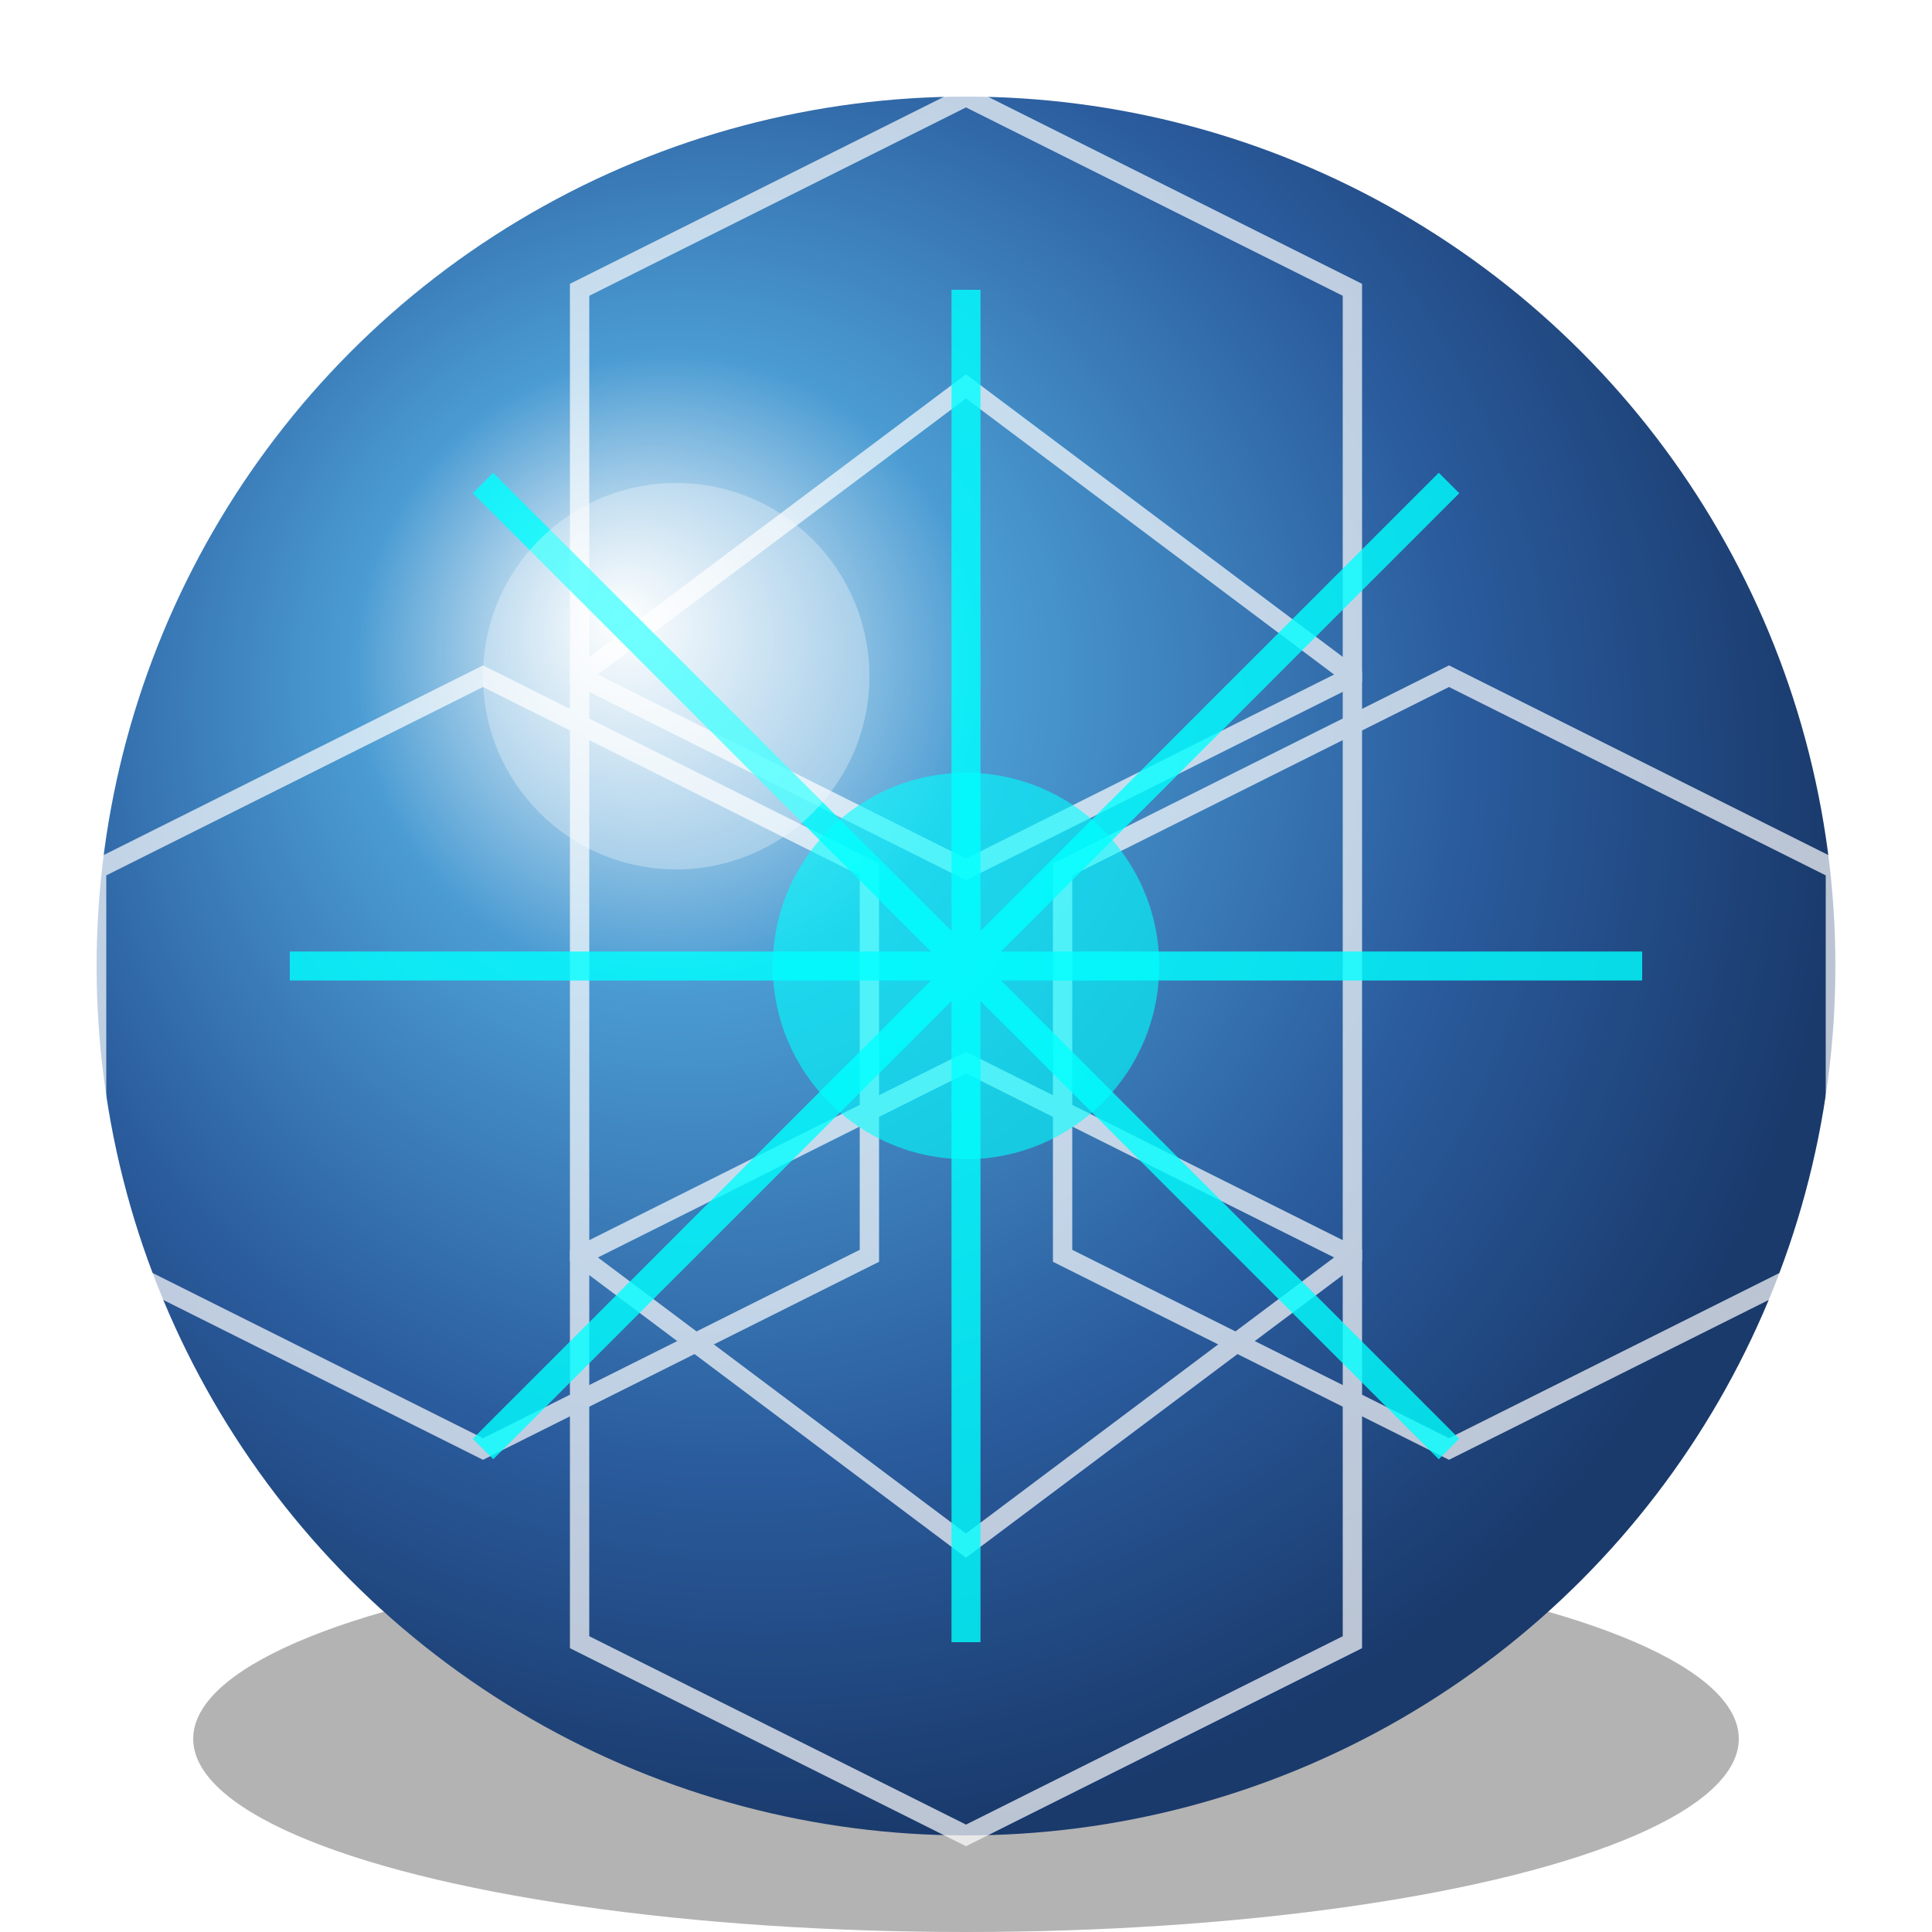 <?xml version="1.0" encoding="UTF-8"?>
<svg width="100" height="100" viewBox="0 0 100 100" xmlns="http://www.w3.org/2000/svg">
  <!-- Main ball body -->
  <defs>
    <!-- Gradient for the metallic look -->
    <radialGradient id="ballGradient" cx="40%" cy="40%" r="60%" fx="30%" fy="30%">
      <stop offset="0%" stop-color="#ffffff" />
      <stop offset="30%" stop-color="#4b9cd3" />
      <stop offset="70%" stop-color="#2a5b9c" />
      <stop offset="100%" stop-color="#1a3a6c" />
    </radialGradient>
    
    <!-- Glow effect -->
    <filter id="glow" x="-30%" y="-30%" width="160%" height="160%">
      <feGaussianBlur stdDeviation="3" result="blur" />
      <feComposite in="SourceGraphic" in2="blur" operator="over" />
    </filter>
  </defs>
  
  <!-- Ball shadow -->
  <ellipse cx="50" cy="90" rx="40" ry="10" fill="rgba(0,0,0,0.3)" />
  
  <!-- Main ball -->
  <circle cx="50" cy="50" r="45" fill="url(#ballGradient)" />
  
  <!-- Hexagonal pattern overlay -->
  <g stroke="#ffffff" stroke-width="1" fill="none" opacity="0.7">
    <!-- Center hexagon -->
    <polygon points="50,20 70,35 70,65 50,80 30,65 30,35" />
    
    <!-- Surrounding hexagons -->
    <polygon points="50,5 70,15 70,35 50,45 30,35 30,15" />
    <polygon points="75,35 95,45 95,65 75,75 55,65 55,45" />
    <polygon points="50,55 70,65 70,85 50,95 30,85 30,65" />
    <polygon points="25,35 45,45 45,65 25,75 5,65 5,45" />
  </g>
  
  <!-- Energy glow lines -->
  <g stroke="#00ffff" stroke-width="1.5" opacity="0.8" filter="url(#glow)">
    <path d="M25,25 L75,75" />
    <path d="M75,25 L25,75" />
    <path d="M50,15 L50,85" />
    <path d="M15,50 L85,50" />
  </g>
  
  <!-- Highlight -->
  <circle cx="35" cy="35" r="10" fill="white" opacity="0.3" />
  
  <!-- Energy core -->
  <circle cx="50" cy="50" r="10" fill="#00ffff" opacity="0.6" />
</svg>
